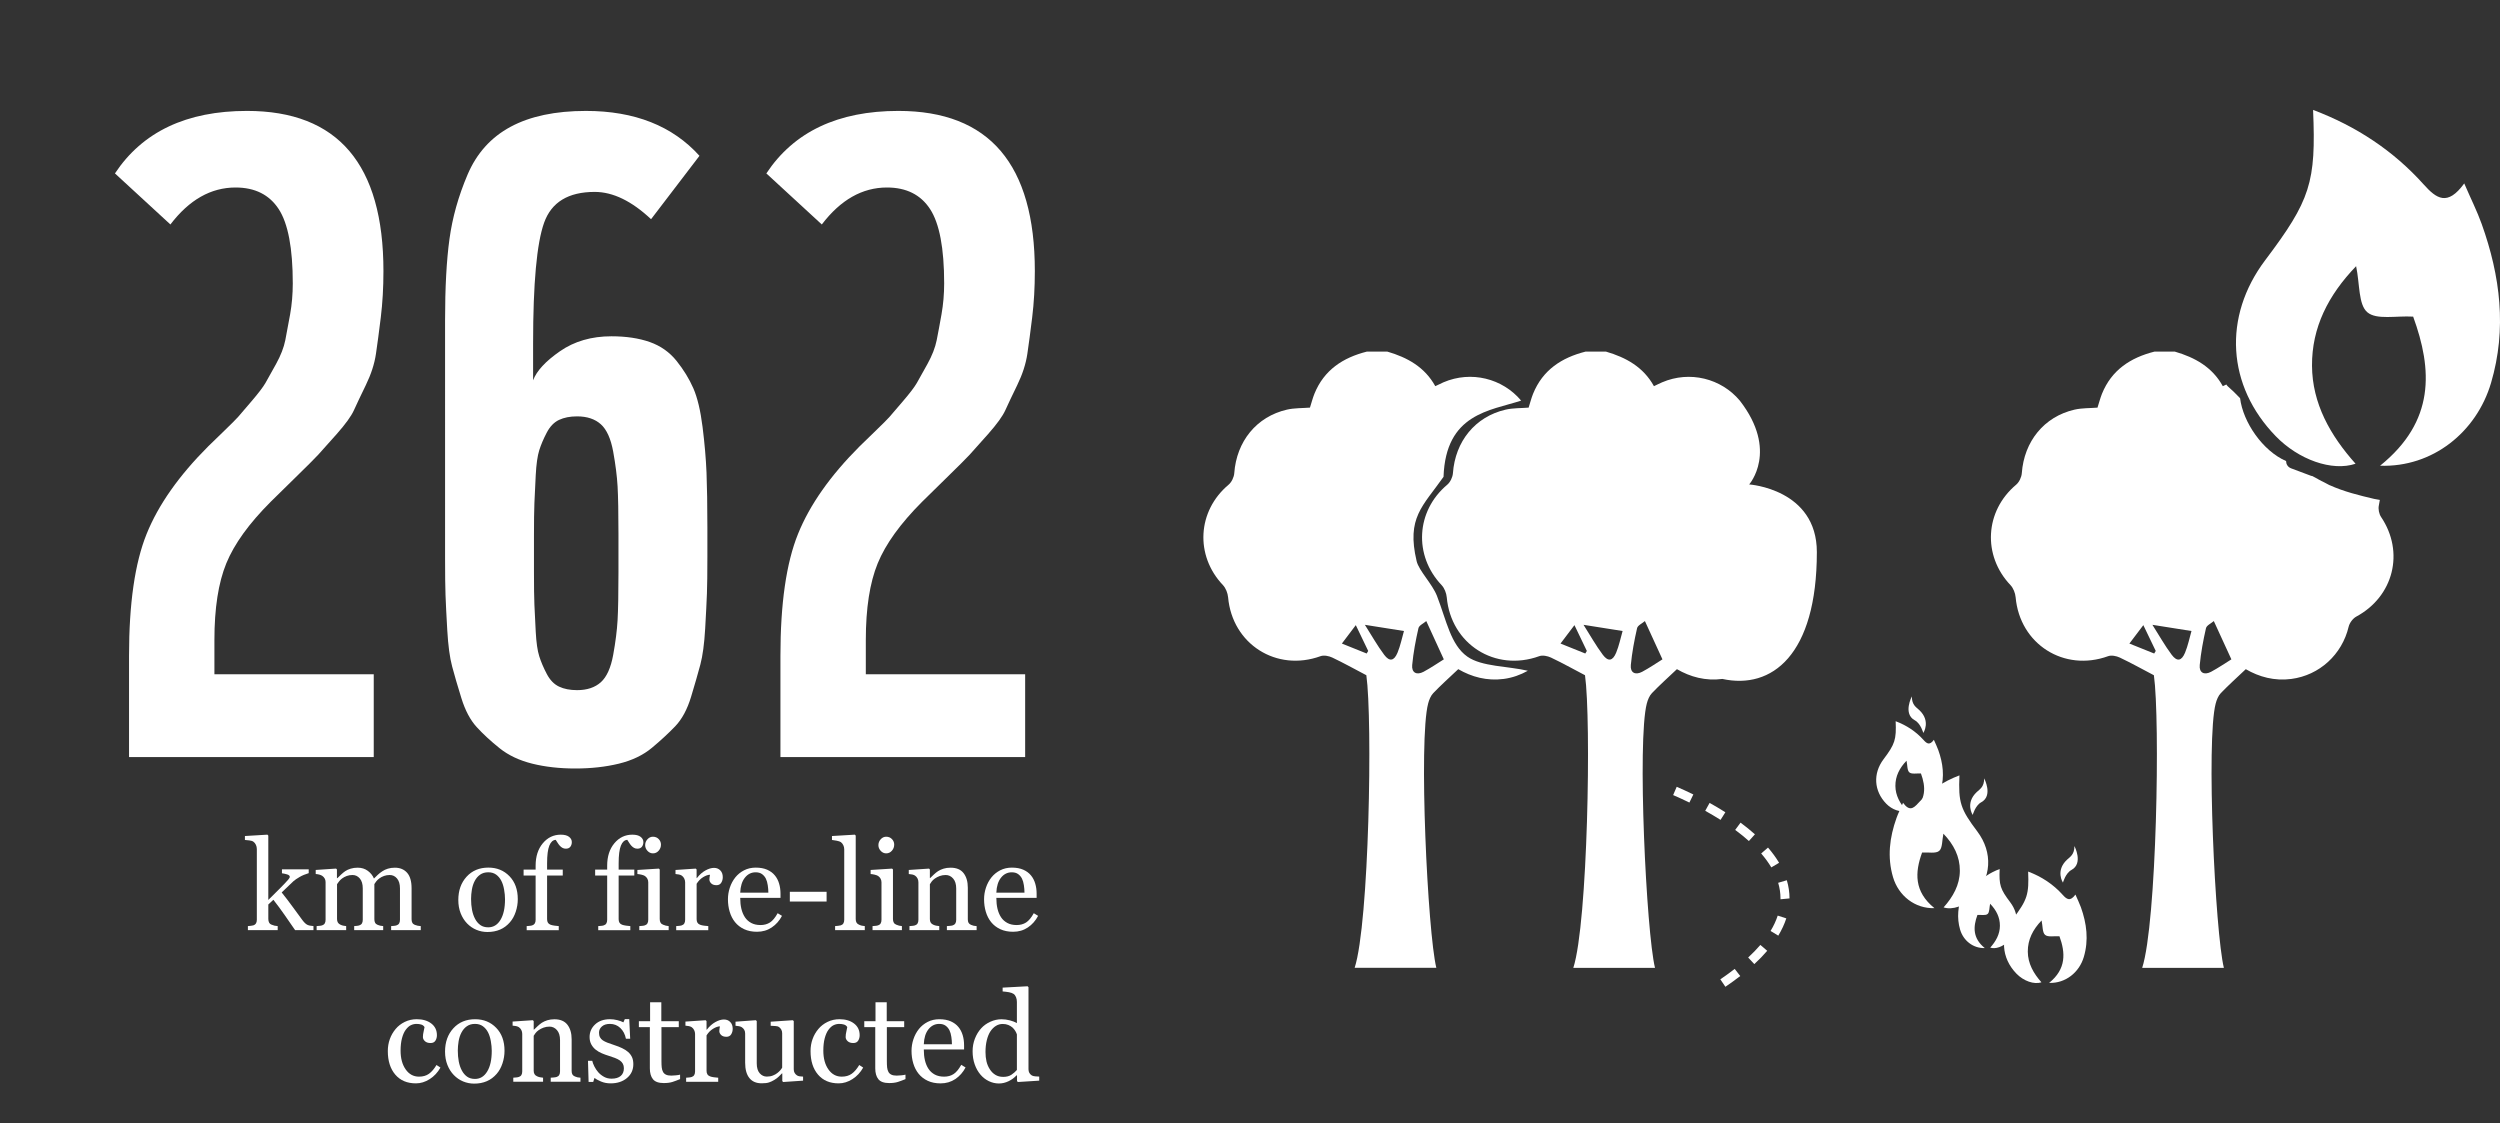 <?xml version="1.0" encoding="utf-8"?>
<!-- Generator: Adobe Illustrator 16.0.0, SVG Export Plug-In . SVG Version: 6.00 Build 0)  -->
<!DOCTYPE svg PUBLIC "-//W3C//DTD SVG 1.1//EN" "http://www.w3.org/Graphics/SVG/1.1/DTD/svg11.dtd">
<svg version="1.1" id="Layer_1" xmlns="http://www.w3.org/2000/svg" xmlns:xlink="http://www.w3.org/1999/xlink" x="0px" y="0px"
	 width="277.041px" height="124.493px" viewBox="0 0 277.041 124.493" enable-background="new 0 0 277.041 124.493"
	 xml:space="preserve">
<rect x="0" y="0" width="277.041" height="124.493" fill="#333333" stroke="none"/>
<g>
	<g>
		<g id="Qs4kea_1_">
			<g>
				<g>
					<g>
						<path fill="#FFFFFF" d="M192.799,44.396c-2.062-2.46-5.545-3.343-8.61-2.028c-0.274,0.117-0.539,0.252-0.905,0.427
							c-1.169-2.12-3.097-3.184-5.316-3.831h-2.262c-2.651,0.669-4.749,2.037-5.815,4.672c-0.195,0.484-0.322,0.996-0.494,1.536
							c-0.854,0.068-1.727,0.035-2.549,0.224c-3.373,0.776-5.586,3.52-5.839,7.039c-0.032,0.447-0.292,0.997-0.631,1.281
							c-3.464,2.909-3.741,7.843-0.624,11.125c0.316,0.334,0.529,0.886,0.572,1.355c0.465,5.184,5.359,8.295,10.247,6.52
							c0.372-0.135,0.922-0.023,1.301,0.154c1.239,0.59,2.442,1.258,3.772,1.957c0.699,4.961,0.313,27.434-1.295,32.426h9.051
							c-0.963-3.922-1.98-25.219-0.907-29.293c0.108-0.412,0.287-0.858,0.571-1.155c0.859-0.894,1.785-1.722,2.765-2.65
							c1.478,0.862,3.176,1.328,5.039,1.084c5.468,1.195,10.468-2.628,10.468-14.055c0-7-7.5-7.5-7.5-7.5
							S197.121,49.967,192.799,44.396z M175.676,72.42c-0.887-0.358-1.774-0.715-2.745-1.104c0.571-0.756,1.021-1.352,1.543-2.04
							c0.484,1.007,0.928,1.933,1.373,2.861C175.79,72.232,175.733,72.327,175.676,72.42z M179.094,72.336
							c-0.384,0.92-0.886,1.008-1.473,0.229c-0.772-1.03-1.404-2.167-2.14-3.325c1.582,0.25,2.9,0.459,4.33,0.686
							C179.586,70.709,179.418,71.557,179.094,72.336z M181.976,74.447c-0.759,0.402-1.336,0.103-1.254-0.754
							c0.131-1.371,0.387-2.739,0.694-4.082c0.071-0.31,0.56-0.522,0.867-0.786c0.642,1.398,1.235,2.697,1.944,4.242
							C183.556,73.485,182.792,74.012,181.976,74.447z"/>
					</g>
				</g>
			</g>
		</g>
		<g id="Qs4kea_2_">
			<g>
				<g>
					<g>
						<path fill="#FFFFFF" d="M162.606,72.764c-1.853-1.309-2.315-4.01-3.363-6.717c-0.52-1.344-2.006-2.801-2.258-3.865
							c-1.139-4.822,0.68-6.07,2.982-9.343c0.242-7.029,5.168-7.319,8.6-8.444c-2.062-2.46-5.543-3.343-8.609-2.028
							c-0.273,0.117-0.54,0.252-0.906,0.427c-1.169-2.12-3.096-3.184-5.316-3.831h-2.262c-2.652,0.669-4.748,2.037-5.814,4.672
							c-0.195,0.484-0.322,0.996-0.495,1.536c-0.854,0.068-1.726,0.035-2.549,0.224c-3.373,0.776-5.585,3.52-5.838,7.039
							c-0.033,0.447-0.292,0.997-0.631,1.281c-3.464,2.909-3.741,7.843-0.624,11.124c0.317,0.336,0.529,0.887,0.572,1.356
							c0.465,5.185,5.359,8.296,10.248,6.519c0.37-0.135,0.921-0.022,1.3,0.156c1.238,0.588,2.441,1.258,3.772,1.957
							c0.698,4.961,0.312,27.434-1.296,32.424h9.051c-0.962-3.922-1.98-25.219-0.906-29.291c0.107-0.412,0.286-0.859,0.571-1.156
							c0.858-0.895,1.785-1.721,2.765-2.65c1.478,0.862,3.176,1.328,5.039,1.084c0.963-0.127,1.857-0.451,2.672-0.906
							C167.103,73.807,164.205,73.892,162.606,72.764z M151.448,72.42c-0.887-0.358-1.775-0.715-2.746-1.104
							c0.572-0.756,1.021-1.352,1.543-2.04c0.484,1.007,0.929,1.933,1.374,2.861C151.562,72.232,151.505,72.327,151.448,72.42z
							 M154.866,72.336c-0.385,0.92-0.887,1.008-1.473,0.229c-0.772-1.03-1.404-2.167-2.141-3.325c1.583,0.25,2.9,0.459,4.33,0.686
							C155.356,70.709,155.19,71.557,154.866,72.336z M157.748,74.447c-0.759,0.402-1.334,0.103-1.254-0.754
							c0.13-1.371,0.387-2.739,0.694-4.082c0.071-0.31,0.56-0.522,0.867-0.786c0.641,1.398,1.235,2.697,1.944,4.242
							C159.326,73.485,158.562,74.012,157.748,74.447z"/>
					</g>
				</g>
			</g>
		</g>
		<g id="Qs4kea_3_">
			<g>
				<g>
					<g>
						<path fill="#FFFFFF" d="M263.618,55.996c0.045-0.2,0.074-0.399,0.107-0.597c-0.297-0.05-0.522-0.09-0.627-0.113
							c-1.641-0.384-3.363-0.809-4.927-1.518c-0.01-0.003-0.019,0-0.028-0.005c-0.187-0.095-0.369-0.197-0.552-0.294
							c-0.227-0.117-0.462-0.217-0.679-0.349c-0.023-0.015-0.043-0.032-0.066-0.045c-0.203-0.108-0.408-0.212-0.607-0.322
							c-0.04-0.008-0.077-0.002-0.118-0.018c-0.741-0.279-1.483-0.557-2.224-0.834c-0.39-0.147-0.557-0.48-0.562-0.809
							c-2.594-1.121-4.778-4.324-5.096-6.964c-0.44-0.462-0.896-0.911-1.384-1.338c-0.064-0.057-0.098-0.12-0.137-0.182
							c-0.123,0.058-0.246,0.118-0.395,0.188c-1.168-2.12-3.094-3.184-5.314-3.831h-2.262c-2.648,0.669-4.749,2.037-5.814,4.672
							c-0.195,0.484-0.322,0.996-0.496,1.536c-0.854,0.068-1.726,0.035-2.549,0.224c-3.373,0.776-5.584,3.52-5.838,7.039
							c-0.033,0.447-0.291,0.997-0.631,1.281c-3.466,2.909-3.742,7.843-0.624,11.124c0.319,0.336,0.529,0.887,0.572,1.356
							c0.465,5.185,5.358,8.296,10.247,6.519c0.372-0.135,0.922-0.022,1.301,0.156c1.239,0.588,2.441,1.258,3.773,1.957
							c0.699,4.961,0.312,27.434-1.297,32.424h9.051c-0.961-3.922-1.979-25.219-0.906-29.291c0.107-0.412,0.287-0.859,0.572-1.156
							c0.859-0.895,1.785-1.721,2.764-2.65c1.479,0.862,3.176,1.328,5.042,1.084c3.121-0.406,5.628-2.709,6.354-5.785
							c0.102-0.428,0.469-0.922,0.854-1.129c4.135-2.232,5.359-7.143,2.746-11.028C263.635,56.955,263.524,56.396,263.618,55.996z
							 M238.718,72.42c-0.887-0.358-1.775-0.715-2.746-1.104c0.574-0.756,1.023-1.352,1.545-2.04
							c0.485,1.007,0.93,1.933,1.375,2.861C238.833,72.232,238.776,72.327,238.718,72.42z M242.136,72.336
							c-0.384,0.92-0.886,1.008-1.473,0.229c-0.771-1.03-1.404-2.167-2.141-3.325c1.584,0.25,2.901,0.459,4.33,0.686
							C242.628,70.709,242.461,71.557,242.136,72.336z M245.021,74.447c-0.76,0.402-1.336,0.103-1.254-0.754
							c0.129-1.371,0.387-2.739,0.693-4.082c0.072-0.31,0.561-0.522,0.867-0.786c0.643,1.398,1.236,2.697,1.947,4.242
							C246.599,73.485,245.834,74.012,245.021,74.447z"/>
					</g>
				</g>
			</g>
		</g>
		<g>
			<g>
				<path fill="#FFFFFF" d="M263.752,51.61c6.118-4.934,5.808-10.649,3.665-16.523c-1.875-0.113-4.057,0.387-5.076-0.482
					c-1.004-0.856-0.824-3.094-1.246-5.109c-3.094,3.218-4.912,6.792-4.887,11.036c0.027,4.188,2.025,7.723,4.826,10.856
					c-2.612,0.884-6.325-0.459-8.834-3.041c-5.426-5.578-5.891-13.251-1.186-19.504c5.023-6.669,5.654-8.614,5.313-16.664
					c4.799,1.811,8.901,4.52,12.263,8.268c1.414,1.575,2.629,2.439,4.487-0.122c0.757,1.755,1.433,3.093,1.935,4.497
					c2.061,5.763,2.803,11.618,1.036,17.609C274.435,47.894,269.562,51.809,263.752,51.61z"/>
			</g>
		</g>
	</g>
	<g>
		<g>
			<path fill="#FFFFFF" d="M211.946,89.893c1.548-1.247,1.469-2.691,0.927-4.178c-0.474-0.028-1.024,0.099-1.283-0.121
				c-0.254-0.217-0.208-0.782-0.315-1.293c-0.781,0.814-1.241,1.718-1.234,2.791c0.007,1.059,0.512,1.951,1.22,2.744
				c-0.659,0.223-1.599-0.116-2.233-0.77c-1.371-1.41-1.488-3.35-0.299-4.93c1.27-1.686,1.428-2.178,1.342-4.213
				c1.214,0.459,2.25,1.144,3.101,2.091c0.358,0.397,0.665,0.616,1.134-0.031c0.191,0.444,0.362,0.782,0.489,1.138
				c0.521,1.457,0.708,2.937,0.263,4.451C214.647,88.954,213.415,89.943,211.946,89.893z"/>
		</g>
	</g>
	<g>
		<g>
			<path fill="#FFFFFF" d="M209.78,97.211c-0.659-2.234-0.383-4.42,0.386-6.569c0.187-0.524,0.438-1.022,0.722-1.679
				c0.693,0.955,1.146,0.634,1.674,0.045c1.254-1.397,2.785-2.408,4.576-3.084c-0.128,3.002,0.107,3.729,1.982,6.217
				c1.755,2.333,1.582,5.195-0.441,7.277c-0.937,0.963-2.322,1.463-3.297,1.135c1.045-1.17,1.79-2.488,1.801-4.051
				c0.008-1.582-0.67-2.916-1.824-4.117c-0.156,0.753-0.09,1.588-0.465,1.906c-0.379,0.324-1.193,0.139-1.894,0.181
				c-0.8,2.192-0.915,4.323,1.367,6.165C212.2,100.711,210.383,99.25,209.78,97.211z"/>
		</g>
	</g>
	<g>
		<g>
			<path fill="#FFFFFF" d="M217.214,103.022c-0.393-1.331-0.229-2.632,0.23-3.912c0.111-0.313,0.262-0.609,0.43-0.999
				c0.413,0.569,0.684,0.377,0.997,0.027c0.747-0.833,1.657-1.435,2.724-1.837c-0.076,1.787,0.064,2.22,1.182,3.701
				c1.045,1.39,0.941,3.095-0.264,4.334c-0.557,0.574-1.382,0.871-1.962,0.676c0.622-0.696,1.066-1.48,1.072-2.412
				c0.006-0.943-0.397-1.737-1.086-2.452c-0.095,0.448-0.054,0.944-0.277,1.136c-0.226,0.192-0.711,0.082-1.128,0.106
				c-0.477,1.305-0.545,2.575,0.814,3.671C218.655,105.105,217.571,104.235,217.214,103.022z"/>
		</g>
	</g>
	<g>
		<g>
			<path fill="#FFFFFF" d="M227.074,108.922c1.915-1.543,1.817-3.332,1.147-5.17c-0.588-0.035-1.27,0.121-1.589-0.15
				c-0.313-0.268-0.258-0.969-0.39-1.6c-0.969,1.008-1.537,2.125-1.529,3.453c0.008,1.312,0.635,2.418,1.51,3.397
				c-0.816,0.276-1.979-0.144-2.764-0.952c-1.697-1.744-1.843-4.146-0.371-6.104c1.572-2.086,1.77-2.694,1.663-5.213
				c1.502,0.566,2.786,1.414,3.837,2.586c0.443,0.494,0.823,0.764,1.404-0.037c0.236,0.549,0.447,0.968,0.605,1.406
				c0.645,1.803,0.877,3.635,0.323,5.51C230.416,107.76,228.892,108.985,227.074,108.922z"/>
		</g>
	</g>
	<g>
		<g>
			<path fill="#FFFFFF" d="M211.865,77.172c0,0-1.022,1.927,0.331,2.652c0.654,0.352,0.938,1.402,0.938,1.402
				s0.866-1.307-0.446-2.537C212.351,78.374,211.858,78.12,211.865,77.172z"/>
		</g>
	</g>
	<g>
		<g>
			<path fill="#FFFFFF" d="M219.879,86.256c0,0,1.022,1.927-0.331,2.652c-0.654,0.352-0.939,1.402-0.939,1.402
				s-0.865-1.307,0.447-2.537C219.394,87.456,219.886,87.202,219.879,86.256z"/>
		</g>
	</g>
	<g>
		<g>
			<path fill="#FFFFFF" d="M229.879,93.756c0,0,1.022,1.927-0.331,2.652c-0.654,0.352-0.939,1.402-0.939,1.402
				s-0.865-1.307,0.447-2.537C229.394,94.956,229.886,94.702,229.879,93.756z"/>
		</g>
	</g>
	<g>
		<g>
			<path fill="#FFFFFF" d="M191.203,109.352l-0.562-0.827c0.57-0.39,1.103-0.772,1.592-1.155l0.615,0.789
				C192.34,108.553,191.793,108.95,191.203,109.352z M194.406,106.84l-0.681-0.733c0.5-0.461,0.955-0.931,1.352-1.394l0.76,0.65
				C195.414,105.856,194.933,106.354,194.406,106.84z M197.063,103.685l-0.855-0.519c0.344-0.566,0.609-1.141,0.792-1.703
				l0.951,0.308C197.745,102.409,197.446,103.051,197.063,103.685z M197.308,99.654v-0.096c0-0.575-0.086-1.157-0.258-1.729
				l0.959-0.285c0.197,0.666,0.299,1.342,0.299,2.015L197.308,99.654z M196.29,96.122c-0.305-0.515-0.682-1.033-1.122-1.543
				l0.756-0.654c0.479,0.555,0.894,1.123,1.228,1.688L196.29,96.122z M193.806,93.2c-0.464-0.416-0.975-0.83-1.519-1.232
				l0.594-0.805c0.569,0.42,1.104,0.855,1.593,1.293L193.806,93.2z M190.665,90.856c-0.57-0.361-1.143-0.697-1.698-1.005
				l0.484-0.875c0.573,0.317,1.161,0.663,1.749,1.036L190.665,90.856z M187.212,88.937c-0.667-0.327-1.277-0.604-1.801-0.829
				l0.396-0.918c0.533,0.23,1.16,0.514,1.844,0.85L187.212,88.937z"/>
		</g>
	</g>
</g>
<g>
	<g enable-background="new    ">
		<path fill="#FFFFFF" d="M26.103,20.778c-2.731,0-5.138,1.365-7.219,4.097l-6.146-5.658c3.056-4.617,7.934-6.926,14.633-6.926
			c10.08,0,15.121,5.919,15.121,17.754c0,1.821-0.098,3.528-0.293,5.121c-0.195,1.595-0.375,2.943-0.537,4.048
			c-0.163,1.107-0.537,2.261-1.122,3.463c-0.585,1.204-1.024,2.131-1.317,2.78c-0.292,0.65-0.927,1.529-1.902,2.634
			c-0.976,1.106-1.659,1.87-2.049,2.292c-0.39,0.423-1.253,1.285-2.585,2.584c-1.334,1.302-2.229,2.18-2.683,2.634
			c-2.407,2.407-4.048,4.683-4.926,6.829c-0.878,2.147-1.317,4.975-1.317,8.487v3.805h17.656v9.17H14.299V72.674
			c0-5.787,0.649-10.292,1.951-13.51c1.3-3.22,3.576-6.454,6.829-9.707c0.13-0.13,0.666-0.649,1.61-1.561
			c0.942-0.91,1.512-1.479,1.707-1.707c0.195-0.227,0.683-0.796,1.463-1.707c0.78-0.91,1.3-1.593,1.561-2.049
			c0.259-0.454,0.649-1.154,1.171-2.097c0.52-0.942,0.861-1.82,1.024-2.634c0.162-0.813,0.341-1.771,0.537-2.878
			c0.195-1.105,0.292-2.244,0.292-3.414c0-3.902-0.521-6.649-1.561-8.243C29.841,21.575,28.249,20.778,26.103,20.778z"/>
		<path fill="#FFFFFF" d="M78.389,58.432v3.317c0,1.755-0.017,3.089-0.049,4c-0.034,0.912-0.098,2.211-0.195,3.902
			s-0.277,3.023-0.536,3.998c-0.261,0.977-0.603,2.164-1.024,3.561c-0.424,1.4-1.01,2.488-1.756,3.27
			c-0.749,0.779-1.61,1.576-2.585,2.389c-0.976,0.814-2.195,1.398-3.658,1.756c-1.464,0.357-3.073,0.537-4.829,0.537
			s-3.351-0.18-4.78-0.537c-1.431-0.357-2.634-0.926-3.609-1.707c-0.976-0.779-1.821-1.561-2.536-2.34
			c-0.716-0.781-1.285-1.854-1.707-3.221c-0.424-1.365-0.765-2.535-1.024-3.512c-0.261-0.975-0.438-2.307-0.536-3.998
			s-0.163-2.992-0.195-3.902c-0.033-0.91-0.049-2.244-0.049-4V35.508c0-3.642,0.162-6.649,0.488-9.023
			c0.324-2.374,0.99-4.747,1.999-7.121c1.008-2.374,2.601-4.146,4.78-5.316c2.178-1.171,4.958-1.756,8.341-1.756
			c5.397,0,9.592,1.659,12.584,4.975l-5.365,7.024c-2.146-2.015-4.229-3.024-6.243-3.024c-2.927,0-4.797,1.139-5.609,3.415
			c-0.814,2.277-1.22,6.731-1.22,13.364v4.097c0.391-1.04,1.381-2.113,2.976-3.219c1.593-1.105,3.495-1.658,5.707-1.658
			c1.624,0,3.039,0.212,4.243,0.634c1.202,0.424,2.194,1.122,2.976,2.098c0.78,0.976,1.397,1.984,1.853,3.024
			c0.455,1.041,0.796,2.472,1.024,4.292c0.228,1.822,0.374,3.512,0.439,5.073C78.354,53.944,78.389,55.961,78.389,58.432z
			 M68.536,63.407v-4.195c0-2.404-0.034-4.178-0.098-5.316c-0.065-1.137-0.229-2.421-0.488-3.853
			c-0.261-1.43-0.716-2.438-1.365-3.024c-0.651-0.585-1.529-0.878-2.634-0.878c-0.78,0-1.448,0.131-2,0.39
			c-0.554,0.261-1.009,0.732-1.365,1.415c-0.358,0.683-0.635,1.333-0.83,1.951c-0.194,0.619-0.326,1.545-0.39,2.78
			c-0.065,1.236-0.114,2.26-0.146,3.072c-0.033,0.814-0.049,2.033-0.049,3.658v4c0,1.627,0.016,2.83,0.049,3.609
			c0.032,0.781,0.081,1.773,0.146,2.975c0.063,1.205,0.195,2.115,0.39,2.732c0.195,0.619,0.472,1.268,0.83,1.951
			c0.356,0.684,0.812,1.154,1.365,1.414c0.552,0.262,1.22,0.391,2,0.391c1.104,0,1.982-0.293,2.634-0.879
			c0.649-0.584,1.104-1.592,1.365-3.023c0.26-1.43,0.423-2.715,0.488-3.854C68.502,67.586,68.536,65.813,68.536,63.407z"/>
		<path fill="#FFFFFF" d="M98.289,20.778c-2.731,0-5.139,1.365-7.219,4.097l-6.146-5.658c3.056-4.617,7.934-6.926,14.632-6.926
			c10.08,0,15.121,5.919,15.121,17.754c0,1.821-0.098,3.528-0.293,5.121c-0.195,1.595-0.375,2.943-0.537,4.048
			c-0.163,1.107-0.536,2.261-1.121,3.463c-0.586,1.204-1.024,2.131-1.317,2.78c-0.293,0.65-0.927,1.529-1.902,2.634
			c-0.976,1.106-1.658,1.87-2.048,2.292c-0.391,0.423-1.253,1.285-2.586,2.584c-1.333,1.302-2.228,2.18-2.683,2.634
			c-2.406,2.407-4.048,4.683-4.926,6.829c-0.878,2.147-1.317,4.975-1.317,8.487v3.805h17.657v9.17H86.485V72.674
			c0-5.787,0.649-10.292,1.951-13.51c1.3-3.22,3.575-6.454,6.828-9.707c0.13-0.13,0.666-0.649,1.609-1.561
			c0.942-0.91,1.513-1.479,1.707-1.707c0.195-0.227,0.684-0.796,1.464-1.707c0.78-0.91,1.3-1.593,1.561-2.049
			c0.259-0.454,0.649-1.154,1.171-2.097c0.52-0.942,0.861-1.82,1.024-2.634c0.161-0.813,0.341-1.771,0.536-2.878
			c0.195-1.105,0.293-2.244,0.293-3.414c0-3.902-0.521-6.649-1.562-8.243C102.027,21.575,100.435,20.778,98.289,20.778z"/>
	</g>
	<g>
		<rect y="92.493" fill="none" width="115.327" height="32"/>
	</g>
	<g enable-background="new    ">
		<path fill="#FFFFFF" d="M34.738,103.077h-2.034c-0.356-0.514-0.737-1.064-1.143-1.652s-0.828-1.158-1.266-1.715l-0.561,0.523v1.6
			c0,0.164,0.03,0.301,0.089,0.406c0.059,0.107,0.155,0.188,0.287,0.236c0.109,0.047,0.214,0.08,0.314,0.104
			c0.1,0.021,0.216,0.039,0.349,0.047v0.451h-3.302v-0.451c0.104-0.008,0.213-0.02,0.326-0.031c0.113-0.01,0.208-0.027,0.285-0.051
			c0.127-0.041,0.222-0.113,0.285-0.215c0.063-0.104,0.095-0.236,0.095-0.4v-7.84c0-0.168-0.035-0.326-0.106-0.475
			s-0.163-0.262-0.277-0.34c-0.096-0.072-0.245-0.119-0.448-0.143s-0.366-0.039-0.489-0.049v-0.438l2.495-0.15l0.096,0.104v7.131
			c0.355-0.355,0.74-0.736,1.153-1.145s0.76-0.771,1.043-1.09c0.037-0.041,0.076-0.096,0.12-0.162s0.065-0.119,0.065-0.16
			c0-0.123-0.099-0.215-0.297-0.275c-0.198-0.059-0.389-0.1-0.571-0.123v-0.438h2.965v0.424c-0.383,0.115-0.721,0.256-1.015,0.428
			c-0.294,0.17-0.519,0.324-0.673,0.461c-0.109,0.092-0.265,0.24-0.465,0.443c-0.201,0.205-0.481,0.475-0.842,0.807
			c0.374,0.461,0.794,1.012,1.262,1.654c0.468,0.643,0.809,1.109,1.023,1.396c0.2,0.268,0.38,0.443,0.54,0.525
			s0.392,0.133,0.697,0.15V103.077z"/>
		<path fill="#FFFFFF" d="M46.626,103.077h-3.281v-0.451c0.105-0.008,0.211-0.018,0.318-0.027c0.107-0.008,0.202-0.027,0.284-0.055
			c0.127-0.041,0.222-0.113,0.284-0.215c0.062-0.104,0.092-0.236,0.092-0.4V98.45c0-0.475-0.108-0.84-0.325-1.098
			s-0.486-0.387-0.81-0.387c-0.223,0-0.433,0.035-0.629,0.104s-0.376,0.164-0.54,0.287c-0.132,0.1-0.243,0.207-0.332,0.324
			c-0.089,0.115-0.156,0.213-0.202,0.291v3.889c0,0.16,0.027,0.291,0.082,0.393c0.055,0.104,0.148,0.182,0.28,0.236
			c0.105,0.041,0.199,0.072,0.284,0.092c0.084,0.021,0.195,0.037,0.332,0.045v0.451H39.25v-0.451
			c0.105-0.008,0.206-0.018,0.304-0.027c0.098-0.008,0.188-0.027,0.27-0.055c0.127-0.041,0.222-0.113,0.284-0.215
			c0.062-0.104,0.092-0.236,0.092-0.4V98.45c0-0.475-0.108-0.84-0.326-1.098c-0.217-0.258-0.488-0.387-0.812-0.387
			c-0.224,0-0.434,0.035-0.63,0.105c-0.196,0.072-0.376,0.168-0.541,0.291c-0.133,0.102-0.245,0.213-0.336,0.338
			c-0.091,0.127-0.16,0.221-0.206,0.285v3.861c0,0.156,0.032,0.285,0.096,0.391c0.064,0.104,0.16,0.184,0.287,0.238
			c0.096,0.047,0.194,0.08,0.294,0.104c0.1,0.021,0.212,0.039,0.335,0.047v0.451h-3.274v-0.451c0.105-0.008,0.213-0.018,0.325-0.027
			c0.112-0.008,0.208-0.027,0.291-0.055c0.127-0.041,0.222-0.111,0.284-0.215c0.062-0.102,0.092-0.234,0.092-0.398v-4.186
			c0-0.146-0.033-0.277-0.099-0.393c-0.066-0.117-0.158-0.215-0.277-0.297c-0.086-0.055-0.194-0.1-0.321-0.135
			c-0.127-0.033-0.26-0.055-0.396-0.064v-0.451l2.256-0.15l0.096,0.096v0.965h0.048c0.114-0.115,0.253-0.248,0.417-0.404
			c0.164-0.154,0.317-0.279,0.458-0.375c0.16-0.109,0.359-0.201,0.598-0.273c0.239-0.074,0.498-0.109,0.776-0.109
			c0.438,0,0.813,0.117,1.128,0.352s0.54,0.518,0.677,0.852c0.164-0.16,0.308-0.301,0.433-0.422c0.125-0.119,0.29-0.248,0.495-0.385
			c0.173-0.119,0.376-0.215,0.611-0.287c0.234-0.074,0.495-0.109,0.781-0.109c0.569,0,1.019,0.186,1.352,0.561
			c0.332,0.373,0.498,0.947,0.498,1.723v3.424c0,0.16,0.027,0.291,0.082,0.393c0.055,0.104,0.148,0.182,0.28,0.236
			c0.105,0.041,0.208,0.072,0.311,0.092c0.103,0.021,0.218,0.037,0.345,0.045V103.077z"/>
		<path fill="#FFFFFF" d="M57.379,99.639c0,0.473-0.075,0.939-0.226,1.396c-0.151,0.459-0.365,0.848-0.644,1.166
			c-0.315,0.365-0.68,0.637-1.095,0.814s-0.881,0.266-1.396,0.266c-0.429,0-0.837-0.08-1.225-0.242s-0.732-0.398-1.033-0.707
			c-0.296-0.307-0.533-0.678-0.708-1.119c-0.175-0.439-0.263-0.932-0.263-1.479c0-1.053,0.307-1.914,0.92-2.584
			c0.613-0.67,1.417-1.006,2.412-1.006c0.944,0,1.723,0.318,2.337,0.953C57.072,97.735,57.379,98.581,57.379,99.639z M55.964,99.653
			c0-0.342-0.034-0.703-0.103-1.084c-0.069-0.381-0.171-0.703-0.309-0.967c-0.146-0.283-0.338-0.51-0.575-0.682
			c-0.237-0.17-0.527-0.256-0.87-0.256c-0.352,0-0.652,0.088-0.9,0.26c-0.249,0.174-0.451,0.41-0.606,0.711
			c-0.146,0.279-0.249,0.596-0.309,0.951c-0.059,0.355-0.089,0.699-0.089,1.031c0,0.438,0.035,0.842,0.106,1.213
			c0.071,0.373,0.184,0.703,0.339,0.996c0.155,0.291,0.35,0.52,0.585,0.686c0.235,0.168,0.526,0.25,0.873,0.25
			c0.571,0,1.023-0.275,1.356-0.826C55.797,101.383,55.964,100.624,55.964,99.653z"/>
		<path fill="#FFFFFF" d="M63.367,93.315c0,0.205-0.055,0.379-0.164,0.52c-0.109,0.143-0.275,0.213-0.499,0.213
			c-0.142,0-0.266-0.029-0.372-0.09c-0.107-0.059-0.207-0.139-0.298-0.238c-0.091-0.102-0.176-0.215-0.253-0.342
			c-0.077-0.129-0.144-0.23-0.198-0.309c-0.306,0.014-0.541,0.227-0.708,0.639c-0.166,0.412-0.249,1.066-0.249,1.967v0.689h1.736
			v0.656h-1.736v4.84c0,0.16,0.03,0.289,0.093,0.391c0.061,0.1,0.158,0.176,0.29,0.225c0.109,0.041,0.255,0.074,0.438,0.1
			s0.34,0.043,0.472,0.051v0.451h-3.555v-0.451c0.105-0.008,0.213-0.018,0.325-0.027c0.112-0.008,0.208-0.027,0.291-0.055
			c0.128-0.041,0.222-0.113,0.284-0.215c0.061-0.104,0.092-0.236,0.092-0.4V97.02h-1.333v-0.656h1.333v-0.43
			c0-1.023,0.266-1.852,0.796-2.486c0.531-0.635,1.195-0.953,1.993-0.953c0.405,0,0.711,0.08,0.916,0.24
			C63.265,92.893,63.367,93.088,63.367,93.315z"/>
		<path fill="#FFFFFF" d="M71.297,93.315c0,0.205-0.055,0.379-0.164,0.52c-0.109,0.143-0.275,0.213-0.499,0.213
			c-0.142,0-0.266-0.029-0.372-0.09c-0.107-0.059-0.207-0.139-0.298-0.238c-0.091-0.102-0.176-0.215-0.253-0.342
			c-0.077-0.129-0.144-0.23-0.198-0.309c-0.306,0.014-0.541,0.227-0.708,0.639c-0.166,0.412-0.249,1.066-0.249,1.967v0.689h1.736
			v0.656h-1.736v4.84c0,0.16,0.03,0.289,0.093,0.391c0.061,0.1,0.158,0.176,0.29,0.225c0.109,0.041,0.255,0.074,0.438,0.1
			s0.34,0.043,0.472,0.051v0.451h-3.555v-0.451c0.104-0.008,0.213-0.018,0.324-0.027c0.112-0.008,0.209-0.027,0.291-0.055
			c0.128-0.041,0.223-0.113,0.283-0.215c0.063-0.104,0.093-0.236,0.093-0.4V97.02h-1.333v-0.656h1.333v-0.43
			c0-1.023,0.266-1.852,0.796-2.486c0.531-0.635,1.195-0.953,1.993-0.953c0.405,0,0.711,0.08,0.916,0.24
			C71.194,92.893,71.297,93.088,71.297,93.315z"/>
		<path fill="#FFFFFF" d="M74.1,103.077h-3.254v-0.451c0.104-0.008,0.213-0.018,0.324-0.027c0.112-0.008,0.209-0.027,0.291-0.055
			c0.128-0.041,0.223-0.111,0.283-0.215c0.063-0.102,0.093-0.234,0.093-0.398v-4.158c0-0.146-0.033-0.279-0.099-0.4
			c-0.066-0.121-0.159-0.221-0.277-0.303c-0.087-0.055-0.212-0.102-0.376-0.141s-0.314-0.063-0.451-0.072v-0.451l2.379-0.15
			l0.096,0.096v5.496c0,0.16,0.03,0.293,0.092,0.396c0.061,0.105,0.157,0.184,0.288,0.232c0.1,0.041,0.197,0.074,0.292,0.1
			c0.096,0.025,0.201,0.043,0.319,0.051V103.077z M73.245,93.596c0,0.26-0.085,0.486-0.257,0.68
			c-0.17,0.193-0.381,0.291-0.632,0.291c-0.232,0-0.435-0.094-0.604-0.277c-0.172-0.186-0.257-0.395-0.257-0.633
			c0-0.25,0.085-0.469,0.257-0.656c0.17-0.186,0.372-0.279,0.604-0.279c0.26,0,0.473,0.088,0.64,0.262
			C73.162,93.159,73.245,93.364,73.245,93.596z"/>
		<path fill="#FFFFFF" d="M80.095,97.206c0,0.232-0.057,0.438-0.171,0.617c-0.114,0.182-0.289,0.271-0.526,0.271
			c-0.255,0-0.45-0.066-0.585-0.199c-0.134-0.131-0.201-0.277-0.201-0.438c0-0.1,0.008-0.191,0.023-0.273
			c0.017-0.082,0.031-0.164,0.045-0.246c-0.214,0-0.465,0.088-0.752,0.26c-0.287,0.174-0.531,0.42-0.731,0.738v3.924
			c0,0.16,0.03,0.289,0.093,0.391c0.061,0.1,0.158,0.176,0.29,0.225c0.114,0.047,0.261,0.08,0.44,0.104
			c0.181,0.021,0.337,0.039,0.469,0.047v0.451h-3.555v-0.451c0.104-0.008,0.213-0.018,0.324-0.027
			c0.112-0.008,0.209-0.027,0.291-0.055c0.128-0.041,0.223-0.111,0.283-0.215c0.063-0.102,0.093-0.234,0.093-0.398v-4.158
			c0-0.143-0.033-0.281-0.099-0.418c-0.066-0.135-0.159-0.244-0.277-0.326c-0.087-0.055-0.189-0.096-0.308-0.121
			c-0.118-0.023-0.246-0.041-0.383-0.051v-0.451l2.242-0.15l0.096,0.096v0.951h0.034c0.282-0.369,0.597-0.65,0.943-0.842
			s0.663-0.287,0.95-0.287s0.521,0.094,0.7,0.281C80.005,96.639,80.095,96.891,80.095,97.206z"/>
		<path fill="#FFFFFF" d="M86.657,101.491c-0.282,0.539-0.661,0.967-1.135,1.285c-0.474,0.32-1.019,0.479-1.634,0.479
			c-0.542,0-1.018-0.096-1.425-0.287c-0.408-0.191-0.744-0.451-1.009-0.779s-0.462-0.711-0.591-1.148
			c-0.131-0.438-0.195-0.9-0.195-1.387c0-0.438,0.069-0.867,0.209-1.289c0.139-0.422,0.343-0.801,0.611-1.139
			c0.26-0.322,0.582-0.584,0.967-0.783c0.386-0.197,0.817-0.297,1.296-0.297c0.492,0,0.914,0.078,1.265,0.232
			c0.351,0.156,0.636,0.367,0.854,0.637c0.21,0.254,0.366,0.555,0.468,0.902c0.104,0.346,0.154,0.723,0.154,1.127v0.451h-4.464
			c0,0.443,0.042,0.846,0.126,1.207c0.085,0.359,0.218,0.678,0.4,0.951c0.178,0.266,0.41,0.475,0.697,0.627
			c0.287,0.154,0.629,0.23,1.025,0.23c0.405,0,0.756-0.096,1.049-0.285c0.295-0.191,0.578-0.533,0.852-1.027L86.657,101.491z
			 M85.146,98.92c0-0.254-0.021-0.527-0.065-0.816c-0.043-0.291-0.112-0.535-0.208-0.73c-0.104-0.209-0.248-0.379-0.431-0.512
			c-0.183-0.131-0.417-0.197-0.704-0.197c-0.479,0-0.876,0.199-1.192,0.598c-0.317,0.396-0.489,0.949-0.517,1.658H85.146z"/>
		<path fill="#FFFFFF" d="M91.6,99.905h-4.074v-1.08H91.6V99.905z"/>
		<path fill="#FFFFFF" d="M95.831,103.077h-3.288v-0.451c0.104-0.008,0.217-0.02,0.335-0.031c0.118-0.01,0.217-0.027,0.294-0.051
			c0.128-0.041,0.224-0.113,0.287-0.215c0.063-0.104,0.096-0.236,0.096-0.4v-7.813c0-0.164-0.035-0.318-0.106-0.461
			c-0.07-0.145-0.162-0.258-0.276-0.34c-0.082-0.055-0.232-0.104-0.451-0.15c-0.219-0.045-0.395-0.072-0.526-0.082v-0.438
			l2.536-0.15l0.096,0.104v9.248c0,0.16,0.029,0.291,0.089,0.393c0.06,0.104,0.155,0.182,0.287,0.236
			c0.101,0.047,0.199,0.08,0.297,0.104c0.099,0.021,0.209,0.039,0.332,0.047V103.077z"/>
		<path fill="#FFFFFF" d="M99.946,103.077h-3.254v-0.451c0.104-0.008,0.213-0.018,0.324-0.027c0.112-0.008,0.209-0.027,0.291-0.055
			c0.128-0.041,0.223-0.111,0.283-0.215c0.063-0.102,0.093-0.234,0.093-0.398v-4.158c0-0.146-0.033-0.279-0.099-0.4
			c-0.066-0.121-0.159-0.221-0.277-0.303c-0.087-0.055-0.212-0.102-0.376-0.141s-0.314-0.063-0.451-0.072v-0.451l2.379-0.15
			l0.096,0.096v5.496c0,0.16,0.03,0.293,0.092,0.396c0.061,0.105,0.157,0.184,0.288,0.232c0.1,0.041,0.197,0.074,0.292,0.1
			c0.096,0.025,0.201,0.043,0.319,0.051V103.077z M99.092,93.596c0,0.26-0.085,0.486-0.257,0.68
			c-0.17,0.193-0.381,0.291-0.632,0.291c-0.232,0-0.435-0.094-0.604-0.277c-0.172-0.186-0.257-0.395-0.257-0.633
			c0-0.25,0.085-0.469,0.257-0.656c0.17-0.186,0.372-0.279,0.604-0.279c0.26,0,0.473,0.088,0.64,0.262
			C99.009,93.159,99.092,93.364,99.092,93.596z"/>
		<path fill="#FFFFFF" d="M108.225,103.077h-3.295v-0.451c0.104-0.008,0.22-0.018,0.345-0.027c0.126-0.008,0.229-0.027,0.312-0.055
			c0.128-0.041,0.222-0.113,0.284-0.215c0.061-0.104,0.092-0.236,0.092-0.4v-3.465c0-0.479-0.113-0.848-0.339-1.107
			c-0.227-0.26-0.502-0.391-0.826-0.391c-0.242,0-0.464,0.037-0.664,0.113c-0.201,0.074-0.38,0.168-0.535,0.277
			c-0.15,0.104-0.271,0.217-0.359,0.338s-0.154,0.217-0.195,0.291v3.875c0,0.156,0.032,0.283,0.096,0.383
			c0.063,0.102,0.159,0.178,0.287,0.232c0.096,0.047,0.199,0.08,0.312,0.104c0.111,0.021,0.227,0.039,0.345,0.047v0.451h-3.302
			v-0.451c0.104-0.008,0.213-0.018,0.324-0.027c0.112-0.008,0.209-0.027,0.291-0.055c0.128-0.041,0.223-0.111,0.283-0.215
			c0.063-0.102,0.093-0.234,0.093-0.398v-4.158c0-0.156-0.033-0.297-0.099-0.428c-0.066-0.129-0.159-0.234-0.277-0.316
			c-0.087-0.055-0.189-0.096-0.308-0.121c-0.118-0.023-0.246-0.041-0.383-0.051v-0.451l2.242-0.15l0.096,0.096v0.951h0.034
			c0.109-0.109,0.246-0.24,0.41-0.395c0.164-0.152,0.319-0.275,0.465-0.371c0.169-0.109,0.369-0.201,0.602-0.273
			c0.232-0.074,0.494-0.109,0.786-0.109c0.647,0,1.127,0.201,1.438,0.604c0.313,0.404,0.469,0.941,0.469,1.611v3.506
			c0,0.16,0.027,0.289,0.082,0.387s0.148,0.174,0.28,0.229c0.109,0.047,0.204,0.078,0.284,0.096c0.079,0.02,0.189,0.033,0.331,0.041
			V103.077z"/>
		<path fill="#FFFFFF" d="M115.04,101.491c-0.282,0.539-0.661,0.967-1.135,1.285c-0.474,0.32-1.019,0.479-1.634,0.479
			c-0.542,0-1.018-0.096-1.425-0.287c-0.408-0.191-0.744-0.451-1.009-0.779s-0.462-0.711-0.591-1.148
			c-0.131-0.438-0.195-0.9-0.195-1.387c0-0.438,0.069-0.867,0.209-1.289c0.139-0.422,0.343-0.801,0.611-1.139
			c0.26-0.322,0.582-0.584,0.967-0.783c0.386-0.197,0.817-0.297,1.296-0.297c0.492,0,0.914,0.078,1.265,0.232
			c0.351,0.156,0.636,0.367,0.854,0.637c0.21,0.254,0.366,0.555,0.468,0.902c0.104,0.346,0.154,0.723,0.154,1.127v0.451h-4.464
			c0,0.443,0.042,0.846,0.126,1.207c0.085,0.359,0.218,0.678,0.4,0.951c0.178,0.266,0.41,0.475,0.697,0.627
			c0.287,0.154,0.629,0.23,1.025,0.23c0.405,0,0.756-0.096,1.049-0.285c0.295-0.191,0.578-0.533,0.852-1.027L115.04,101.491z
			 M113.529,98.92c0-0.254-0.021-0.527-0.065-0.816c-0.043-0.291-0.112-0.535-0.208-0.73c-0.104-0.209-0.248-0.379-0.431-0.512
			c-0.183-0.131-0.417-0.197-0.704-0.197c-0.479,0-0.876,0.199-1.192,0.598c-0.317,0.396-0.489,0.949-0.517,1.658H113.529z"/>
	</g>
	<g enable-background="new    ">
		<path fill="#FFFFFF" d="M46.093,120.055c-0.975,0-1.739-0.324-2.29-0.971c-0.551-0.648-0.827-1.516-0.827-2.605
			c0-0.473,0.074-0.916,0.222-1.328c0.148-0.414,0.363-0.789,0.646-1.125c0.269-0.324,0.606-0.584,1.012-0.783
			c0.406-0.197,0.848-0.297,1.326-0.297c0.661,0,1.199,0.158,1.613,0.475s0.622,0.748,0.622,1.295c0,0.229-0.055,0.43-0.164,0.605
			s-0.29,0.264-0.54,0.264c-0.269,0-0.478-0.068-0.625-0.205s-0.222-0.289-0.222-0.457c0-0.203,0.027-0.414,0.082-0.629
			c0.055-0.217,0.086-0.375,0.096-0.475c-0.082-0.141-0.204-0.234-0.365-0.283c-0.162-0.047-0.335-0.07-0.521-0.07
			c-0.218,0-0.426,0.047-0.624,0.141c-0.198,0.092-0.39,0.264-0.576,0.516c-0.168,0.227-0.305,0.535-0.409,0.922
			c-0.104,0.389-0.157,0.85-0.157,1.389c0,0.848,0.188,1.539,0.563,2.074s0.868,0.803,1.478,0.803c0.441,0,0.812-0.107,1.109-0.322
			s0.574-0.539,0.829-0.969l0.437,0.287c-0.301,0.537-0.697,0.963-1.189,1.277S46.617,120.055,46.093,120.055z"/>
		<path fill="#FFFFFF" d="M55.909,116.438c0,0.475-0.075,0.941-0.226,1.398c-0.151,0.459-0.365,0.846-0.644,1.166
			c-0.315,0.363-0.68,0.635-1.095,0.813s-0.881,0.268-1.396,0.268c-0.429,0-0.837-0.082-1.225-0.242
			c-0.388-0.162-0.732-0.398-1.033-0.709c-0.296-0.305-0.533-0.678-0.708-1.117c-0.175-0.439-0.263-0.934-0.263-1.48
			c0-1.053,0.307-1.914,0.92-2.584c0.613-0.67,1.417-1.004,2.412-1.004c0.944,0,1.723,0.318,2.337,0.953
			C55.603,114.536,55.909,115.381,55.909,116.438z M54.494,116.452c0-0.342-0.034-0.703-0.103-1.082
			c-0.069-0.381-0.171-0.703-0.309-0.969c-0.146-0.281-0.338-0.508-0.575-0.68c-0.237-0.17-0.527-0.256-0.87-0.256
			c-0.352,0-0.652,0.086-0.9,0.26c-0.249,0.172-0.451,0.41-0.606,0.711c-0.146,0.277-0.249,0.594-0.309,0.949
			c-0.059,0.355-0.089,0.699-0.089,1.033c0,0.438,0.035,0.842,0.106,1.213s0.184,0.703,0.339,0.994
			c0.155,0.293,0.35,0.521,0.585,0.688c0.235,0.166,0.526,0.25,0.873,0.25c0.571,0,1.023-0.275,1.356-0.828
			C54.328,118.184,54.494,117.422,54.494,116.452z"/>
		<path fill="#FFFFFF" d="M64.324,119.877h-3.295v-0.451c0.105-0.01,0.22-0.02,0.345-0.027c0.125-0.01,0.229-0.027,0.311-0.055
			c0.127-0.041,0.222-0.113,0.284-0.215c0.062-0.104,0.092-0.236,0.092-0.4v-3.467c0-0.479-0.113-0.848-0.339-1.107
			s-0.501-0.389-0.826-0.389c-0.242,0-0.463,0.037-0.665,0.113c-0.201,0.074-0.379,0.166-0.534,0.275
			c-0.151,0.105-0.271,0.219-0.36,0.34c-0.089,0.119-0.154,0.217-0.195,0.289v3.877c0,0.154,0.032,0.281,0.096,0.383
			c0.064,0.1,0.16,0.178,0.287,0.232c0.096,0.045,0.199,0.08,0.311,0.102c0.112,0.023,0.227,0.039,0.345,0.049v0.451H56.88v-0.451
			c0.105-0.01,0.213-0.02,0.325-0.027c0.112-0.01,0.208-0.027,0.291-0.055c0.127-0.041,0.222-0.113,0.284-0.215
			c0.062-0.104,0.092-0.236,0.092-0.4v-4.158c0-0.154-0.033-0.297-0.099-0.426c-0.066-0.131-0.158-0.236-0.277-0.318
			c-0.086-0.055-0.189-0.094-0.308-0.119s-0.246-0.043-0.383-0.051v-0.451l2.242-0.15l0.096,0.096v0.949h0.034
			c0.109-0.109,0.246-0.24,0.41-0.393s0.319-0.277,0.465-0.373c0.168-0.109,0.369-0.199,0.602-0.273
			c0.232-0.072,0.495-0.109,0.786-0.109c0.647,0,1.127,0.203,1.439,0.605c0.312,0.404,0.468,0.939,0.468,1.609v3.508
			c0,0.158,0.027,0.287,0.082,0.387c0.055,0.098,0.148,0.174,0.28,0.229c0.109,0.045,0.204,0.076,0.284,0.096
			c0.08,0.018,0.19,0.031,0.332,0.041V119.877z"/>
		<path fill="#FFFFFF" d="M69.602,116.575c0.187,0.164,0.331,0.354,0.431,0.568c0.1,0.213,0.15,0.477,0.15,0.785
			c0,0.625-0.233,1.135-0.701,1.531s-1.072,0.596-1.815,0.596c-0.392,0-0.753-0.07-1.083-0.213
			c-0.331-0.141-0.566-0.271-0.708-0.389l-0.137,0.443h-0.513l-0.068-2.344h0.472c0.037,0.178,0.114,0.387,0.232,0.623
			c0.119,0.238,0.262,0.453,0.431,0.645c0.178,0.203,0.391,0.371,0.639,0.508c0.249,0.139,0.527,0.207,0.837,0.207
			c0.438,0,0.775-0.1,1.012-0.299s0.355-0.486,0.355-0.857c0-0.191-0.038-0.355-0.113-0.494c-0.075-0.141-0.186-0.262-0.332-0.367
			c-0.15-0.104-0.335-0.199-0.554-0.283s-0.462-0.168-0.731-0.25c-0.214-0.063-0.452-0.15-0.714-0.262
			c-0.262-0.113-0.486-0.244-0.673-0.395c-0.201-0.158-0.365-0.355-0.492-0.588s-0.191-0.506-0.191-0.82
			c0-0.551,0.205-1.018,0.615-1.4s0.959-0.574,1.647-0.574c0.264,0,0.534,0.033,0.81,0.102s0.5,0.15,0.673,0.246l0.157-0.355h0.492
			l0.103,2.168h-0.472c-0.096-0.486-0.302-0.881-0.619-1.186c-0.317-0.303-0.703-0.455-1.159-0.455
			c-0.374,0-0.667,0.094-0.882,0.281c-0.214,0.189-0.321,0.416-0.321,0.682c0,0.205,0.035,0.377,0.106,0.514
			s0.177,0.252,0.318,0.348c0.137,0.092,0.309,0.178,0.516,0.258c0.208,0.078,0.464,0.168,0.769,0.27
			c0.301,0.096,0.584,0.207,0.851,0.334C69.208,116.28,69.428,116.42,69.602,116.575z"/>
		<path fill="#FFFFFF" d="M75.364,119.583c-0.296,0.123-0.576,0.227-0.841,0.313c-0.264,0.084-0.588,0.125-0.971,0.125
			c-0.565,0-0.963-0.143-1.193-0.426c-0.23-0.285-0.345-0.688-0.345-1.207v-4.566h-1.217v-0.656h1.244v-2.1h1.244v2.1h1.935v0.656
			H73.3v3.766c0,0.283,0.01,0.52,0.031,0.709c0.021,0.188,0.069,0.354,0.147,0.494c0.073,0.133,0.182,0.232,0.328,0.301
			s0.342,0.104,0.588,0.104c0.113,0,0.281-0.01,0.503-0.031c0.221-0.02,0.377-0.047,0.468-0.078V119.583z"/>
		<path fill="#FFFFFF" d="M81.195,114.004c0,0.232-0.057,0.439-0.171,0.619s-0.289,0.27-0.526,0.27c-0.255,0-0.45-0.066-0.585-0.197
			c-0.134-0.133-0.201-0.279-0.201-0.438c0-0.102,0.008-0.191,0.023-0.273c0.017-0.082,0.031-0.164,0.045-0.246
			c-0.214,0-0.465,0.086-0.752,0.26c-0.287,0.172-0.531,0.418-0.731,0.738v3.924c0,0.158,0.03,0.289,0.093,0.389
			c0.061,0.102,0.158,0.176,0.29,0.227c0.114,0.045,0.261,0.08,0.44,0.102c0.181,0.023,0.337,0.039,0.469,0.049v0.451h-3.555v-0.451
			c0.104-0.01,0.213-0.02,0.324-0.027c0.112-0.01,0.209-0.027,0.291-0.055c0.128-0.041,0.223-0.113,0.283-0.215
			c0.063-0.104,0.093-0.236,0.093-0.4v-4.158c0-0.141-0.033-0.279-0.099-0.416c-0.066-0.137-0.159-0.246-0.277-0.328
			c-0.087-0.055-0.189-0.094-0.308-0.119s-0.246-0.043-0.383-0.051v-0.451l2.242-0.15l0.096,0.096v0.949h0.034
			c0.282-0.369,0.597-0.648,0.943-0.84s0.663-0.287,0.95-0.287s0.521,0.094,0.7,0.279C81.105,113.44,81.195,113.69,81.195,114.004z"
			/>
		<path fill="#FFFFFF" d="M88.995,119.754l-2.201,0.15l-0.103-0.096v-0.855H86.65c-0.109,0.115-0.232,0.236-0.368,0.367
			c-0.137,0.129-0.294,0.246-0.471,0.352c-0.205,0.123-0.403,0.217-0.595,0.279c-0.19,0.064-0.461,0.096-0.812,0.096
			c-0.596,0-1.05-0.193-1.361-0.584c-0.313-0.389-0.468-0.955-0.468-1.695v-3.225c0-0.164-0.031-0.301-0.093-0.412
			c-0.063-0.111-0.152-0.209-0.271-0.291c-0.083-0.055-0.187-0.094-0.31-0.119c-0.124-0.025-0.255-0.043-0.393-0.051v-0.451
			l2.249-0.164l0.103,0.096v4.682c0,0.488,0.109,0.855,0.328,1.102s0.48,0.369,0.786,0.369c0.251,0,0.474-0.039,0.67-0.117
			c0.196-0.076,0.36-0.168,0.492-0.273c0.123-0.094,0.231-0.195,0.325-0.303c0.093-0.107,0.165-0.205,0.215-0.297v-3.816
			c0-0.15-0.032-0.283-0.096-0.4c-0.063-0.115-0.152-0.215-0.267-0.297c-0.082-0.055-0.204-0.088-0.366-0.098
			c-0.161-0.012-0.343-0.023-0.543-0.031v-0.451l2.454-0.164l0.103,0.096v5.346c0,0.154,0.032,0.287,0.096,0.396
			s0.152,0.203,0.267,0.279c0.082,0.051,0.18,0.084,0.294,0.1s0.239,0.025,0.376,0.031V119.754z"/>
		<path fill="#FFFFFF" d="M92.939,120.055c-0.976,0-1.738-0.324-2.29-0.971c-0.552-0.648-0.827-1.516-0.827-2.605
			c0-0.473,0.074-0.916,0.223-1.328c0.147-0.414,0.363-0.789,0.646-1.125c0.269-0.324,0.606-0.584,1.012-0.783
			c0.405-0.197,0.848-0.297,1.326-0.297c0.661,0,1.198,0.158,1.613,0.475s0.622,0.748,0.622,1.295c0,0.229-0.055,0.43-0.164,0.605
			s-0.289,0.264-0.54,0.264c-0.269,0-0.478-0.068-0.626-0.205c-0.147-0.137-0.222-0.289-0.222-0.457
			c0-0.203,0.027-0.414,0.082-0.629c0.055-0.217,0.087-0.375,0.096-0.475c-0.082-0.141-0.203-0.234-0.365-0.283
			c-0.161-0.047-0.335-0.07-0.521-0.07c-0.218,0-0.426,0.047-0.624,0.141c-0.197,0.092-0.39,0.264-0.576,0.516
			c-0.168,0.227-0.304,0.535-0.408,0.922c-0.105,0.389-0.157,0.85-0.157,1.389c0,0.848,0.188,1.539,0.563,2.074
			c0.375,0.535,0.867,0.803,1.478,0.803c0.441,0,0.811-0.107,1.108-0.322c0.299-0.215,0.575-0.539,0.83-0.969l0.437,0.287
			c-0.301,0.537-0.697,0.963-1.189,1.277S93.464,120.055,92.939,120.055z"/>
		<path fill="#FFFFFF" d="M100.343,119.583c-0.296,0.123-0.576,0.227-0.841,0.313c-0.265,0.084-0.588,0.125-0.971,0.125
			c-0.565,0-0.963-0.143-1.193-0.426c-0.229-0.285-0.345-0.688-0.345-1.207v-4.566h-1.217v-0.656h1.244v-2.1h1.244v2.1h1.935v0.656
			h-1.921v3.766c0,0.283,0.011,0.52,0.03,0.709c0.021,0.188,0.07,0.354,0.147,0.494c0.073,0.133,0.183,0.232,0.328,0.301
			s0.342,0.104,0.588,0.104c0.114,0,0.281-0.01,0.503-0.031c0.221-0.02,0.377-0.047,0.468-0.078V119.583z"/>
		<path fill="#FFFFFF" d="M107.001,118.292c-0.282,0.537-0.661,0.965-1.135,1.285c-0.474,0.318-1.019,0.479-1.634,0.479
			c-0.542,0-1.018-0.096-1.425-0.287c-0.408-0.191-0.744-0.451-1.009-0.779s-0.462-0.711-0.591-1.148
			c-0.131-0.438-0.195-0.9-0.195-1.389c0-0.438,0.069-0.867,0.209-1.287c0.139-0.422,0.343-0.803,0.611-1.139
			c0.26-0.324,0.582-0.584,0.967-0.783c0.386-0.197,0.817-0.297,1.296-0.297c0.492,0,0.914,0.076,1.265,0.232
			c0.351,0.154,0.636,0.367,0.854,0.635c0.21,0.256,0.366,0.557,0.468,0.902c0.104,0.348,0.154,0.723,0.154,1.129v0.451h-4.464
			c0,0.443,0.042,0.844,0.126,1.205c0.085,0.361,0.218,0.678,0.4,0.953c0.178,0.264,0.41,0.473,0.697,0.627
			c0.287,0.152,0.629,0.229,1.025,0.229c0.405,0,0.756-0.094,1.049-0.285c0.295-0.189,0.578-0.531,0.852-1.027L107.001,118.292z
			 M105.49,115.721c0-0.256-0.021-0.527-0.065-0.818c-0.043-0.291-0.112-0.533-0.208-0.729c-0.104-0.209-0.248-0.381-0.431-0.512
			c-0.183-0.133-0.417-0.197-0.704-0.197c-0.479,0-0.876,0.199-1.192,0.596c-0.317,0.398-0.489,0.951-0.517,1.66H105.49z"/>
		<path fill="#FFFFFF" d="M115.163,119.754l-2.358,0.15l-0.103-0.096v-0.629l-0.055-0.014c-0.236,0.264-0.529,0.48-0.877,0.648
			c-0.349,0.17-0.707,0.254-1.075,0.254c-0.383,0-0.752-0.086-1.109-0.256c-0.357-0.172-0.668-0.412-0.932-0.723
			c-0.269-0.314-0.481-0.691-0.639-1.135c-0.157-0.441-0.235-0.93-0.235-1.463c0-0.486,0.084-0.949,0.253-1.387
			c0.168-0.438,0.4-0.82,0.696-1.148c0.277-0.307,0.617-0.549,1.021-0.732c0.402-0.182,0.813-0.273,1.231-0.273
			c0.314,0,0.623,0.041,0.926,0.121c0.302,0.078,0.563,0.18,0.781,0.303v-2.35c0-0.191-0.032-0.365-0.096-0.523
			s-0.152-0.277-0.267-0.359c-0.128-0.086-0.3-0.148-0.517-0.188c-0.216-0.039-0.449-0.068-0.7-0.086v-0.424l2.762-0.15l0.103,0.102
			v9.086c0,0.16,0.031,0.295,0.092,0.406c0.063,0.111,0.152,0.207,0.271,0.283c0.087,0.055,0.212,0.09,0.376,0.104
			s0.314,0.021,0.451,0.027V119.754z M112.688,118.571v-3.943c-0.036-0.119-0.096-0.246-0.178-0.383
			c-0.081-0.137-0.184-0.262-0.307-0.377c-0.132-0.113-0.286-0.207-0.464-0.283c-0.178-0.074-0.385-0.113-0.621-0.113
			c-0.272,0-0.524,0.07-0.754,0.213c-0.229,0.141-0.434,0.344-0.61,0.607c-0.168,0.256-0.302,0.58-0.399,0.975
			s-0.146,0.83-0.146,1.309c0,0.383,0.036,0.73,0.109,1.043c0.072,0.313,0.195,0.604,0.368,0.871
			c0.159,0.256,0.362,0.461,0.61,0.615c0.248,0.156,0.543,0.232,0.884,0.232c0.364,0,0.665-0.08,0.904-0.238
			C112.323,118.938,112.524,118.762,112.688,118.571z"/>
	</g>
</g>
</svg>
